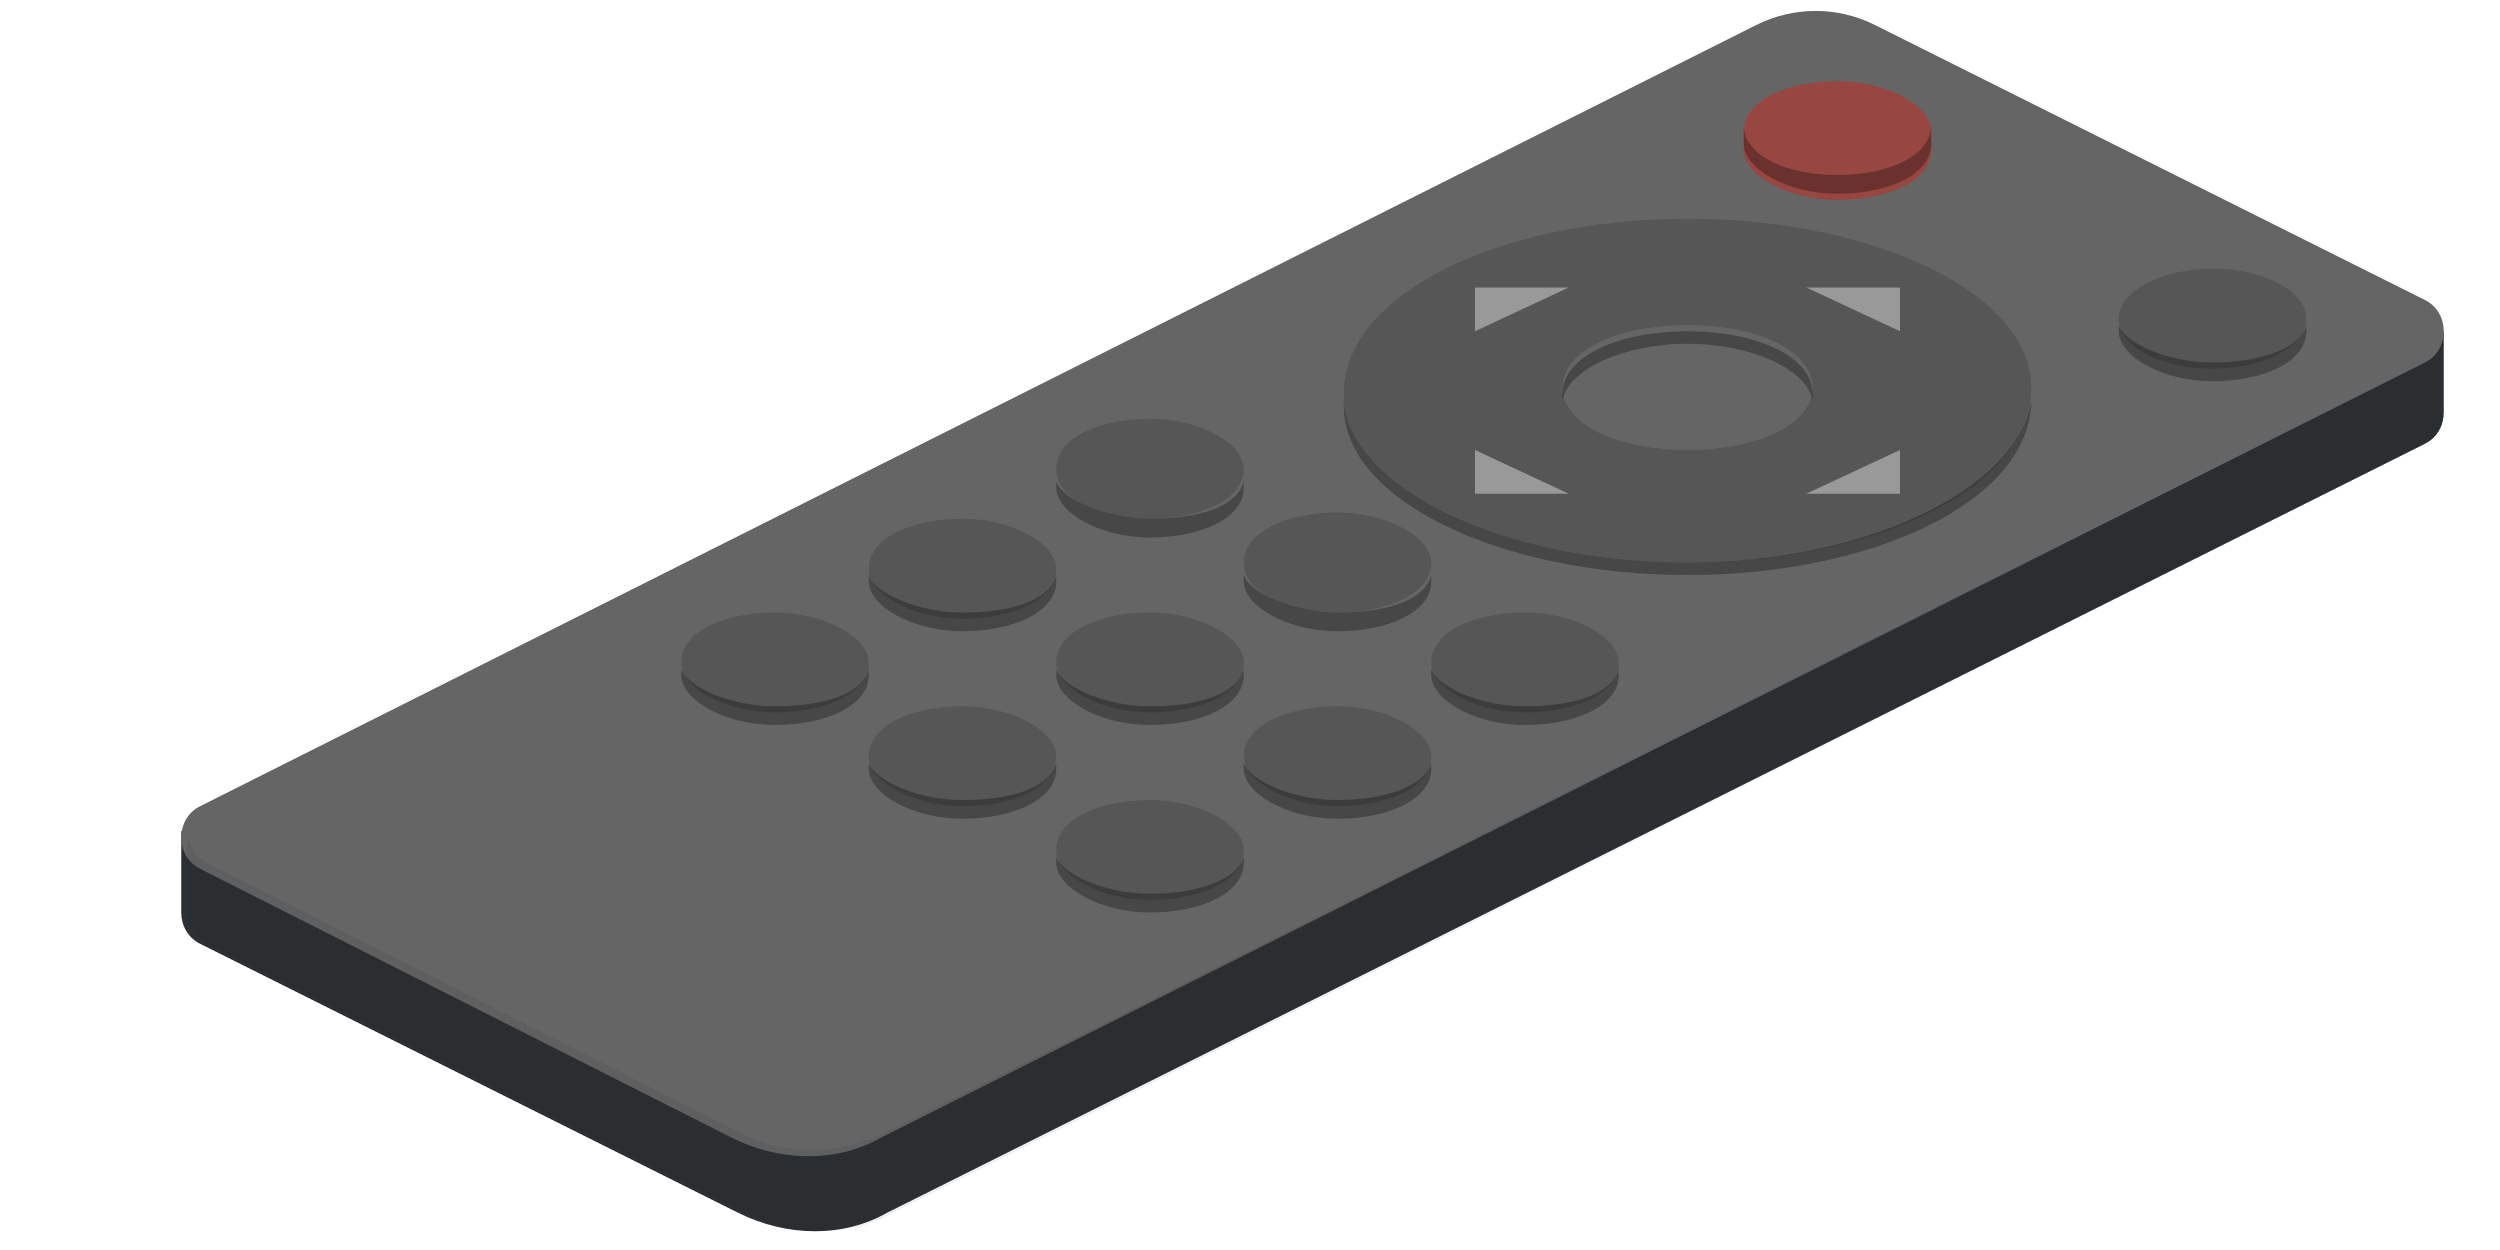 <svg xmlns:xlink="http://www.w3.org/1999/xlink"  enable-background="new 0 0 40 20" height="20" viewBox="0 0 40 20" width="40" xmlns="http://www.w3.org/2000/svg"><path d="m39.1 6.6v-1.3l-36.2 8v1.3c0 .2.1.4.3.5l8.6 4.3c.8.4 1.7.4 2.4 0l24.6-12.3c.2-.1.3-.3.3-.5z" fill="#2d3134"/><path d="m3.2 13.9 8.5 4.3c.8.4 1.7.4 2.4 0l24.7-12.4c.4-.2.4-.8 0-1l-8.8-4.4c-.6-.3-1.3-.3-1.9 0l-24.9 12.5c-.4.2-.4.8 0 1z" fill="#656565"/><path d="m18.4 8.3c.8 0 1.5-.3 1.5-.8 0-.4-.7-.8-1.5-.8s-1.5.3-1.5.8.7.8 1.5.8zm3 1.5c.8 0 1.5-.3 1.5-.8 0-.4-.7-.8-1.5-.8s-1.5.3-1.5.8.7.8 1.5.8zm3 0c-.8 0-1.5.3-1.5.8 0 .4.7.8 1.5.8s1.5-.3 1.5-.8c0-.4-.7-.8-1.5-.8zm-9-1.5c-.8 0-1.5.3-1.5.8 0 .4.7.8 1.5.8s1.5-.3 1.5-.8c0-.4-.7-.8-1.5-.8zm3 1.5c-.8 0-1.5.3-1.5.8 0 .4.7.8 1.5.8s1.5-.3 1.5-.8c0-.4-.7-.8-1.5-.8zm3 1.5c-.8 0-1.5.3-1.5.8 0 .4.7.8 1.5.8s1.5-.3 1.5-.8c0-.4-.7-.8-1.5-.8z" opacity=".15"/><path d="m27 3.5c-3 0-5.5 1.2-5.5 2.8 0 1.5 2.5 2.7 5.5 2.7s5.5-1.2 5.5-2.8c0-1.5-2.5-2.7-5.5-2.7zm0 3.7c-1.1 0-2-.4-2-1s.9-1 2-1 2 .4 2 1-.9 1-2 1z" opacity=".15"/><path d="m32.5 6.4c-.2 1.4-2.6 2.6-5.5 2.6-3 0-5.4-1.2-5.5-2.6v.1c0 1.5 2.5 2.7 5.5 2.7s5.5-1.2 5.5-2.8zm-5.5-.9c1 0 1.9.4 2 .9v-.1c0-.6-.9-1-2-1s-2 .4-2 1v.1c.1-.5 1-.9 2-.9z" opacity=".3"/><g fill="#999"><path d="m23.6 4.6v.7l1.5-.7z"/><path d="m30.4 7.9v-.7l-1.5.7z"/><path d="m23.6 7.9h1.5l-1.5-.7z"/><path d="m30.4 4.6h-1.5l1.5.7z"/></g><path d="m16.9 9.2c-.1.4-.7.6-1.5.6-.7 0-1.4-.3-1.5-.6v.1c0 .4.7.8 1.5.8s1.5-.3 1.5-.8zm4.5.9c.8 0 1.5-.3 1.5-.8v-.1c-.1.4-.7.6-1.5.6-.7 0-1.4-.3-1.5-.6v.1c0 .4.7.8 1.5.8zm-3-1.5c.8 0 1.5-.3 1.5-.8v-.1c-.1.4-.7.6-1.5.6-.7 0-1.4-.3-1.5-.6v.1c0 .4.7.8 1.5.8zm7.5 2.1c-.1.4-.7.6-1.5.6-.7 0-1.4-.3-1.5-.6v.1c0 .4.7.8 1.5.8s1.5-.3 1.5-.8zm-4.5 2.1c-.7 0-1.4-.3-1.5-.6v.1c0 .4.7.8 1.5.8s1.5-.3 1.5-.8v-.1c-.1.4-.8.6-1.5.6zm-1.5-2.1c-.1.4-.7.6-1.5.6-.7 0-1.4-.3-1.5-.6v.1c0 .4.7.8 1.5.8s1.5-.3 1.5-.8z" opacity=".3"/><path d="m12.4 9.8c-.8 0-1.5.3-1.5.8 0 .4.7.8 1.5.8s1.5-.3 1.5-.8c0-.4-.7-.8-1.5-.8zm3 1.5c-.8 0-1.5.3-1.5.8 0 .4.7.8 1.5.8s1.5-.3 1.5-.8c0-.4-.7-.8-1.5-.8zm3 1.5c-.8 0-1.5.3-1.5.8 0 .4.7.8 1.5.8s1.5-.3 1.5-.8c0-.4-.7-.8-1.5-.8z" opacity=".15"/><path d="m13.9 10.7c-.1.4-.7.6-1.5.6-.7 0-1.4-.3-1.5-.6v.1c0 .4.7.8 1.5.8s1.5-.3 1.5-.8zm4.5 3.6c-.7 0-1.4-.3-1.5-.6v.1c0 .4.7.8 1.5.8s1.5-.3 1.5-.8v-.1c-.1.4-.8.6-1.5.6zm-1.5-2.1c-.1.4-.7.6-1.5.6-.7 0-1.4-.3-1.5-.6v.1c0 .4.7.8 1.5.8s1.5-.3 1.5-.8z" opacity=".3"/><ellipse cx="35.4" cy="5.1" opacity=".15" rx="1.5" ry=".8"/><path d="m30.9 2.1c0-.4-.7-.8-1.5-.8s-1.5.3-1.5.8v.3c0 .4.7.8 1.5.8s1.5-.3 1.5-.8c0-.1 0-.3 0-.3z" fill="#cc291f" opacity=".5"/><path d="m29.4 2.8c-.8 0-1.5-.3-1.5-.8v.3c0 .4.7.8 1.5.8s1.5-.3 1.5-.8c0 0 0-.2 0-.3 0 .5-.7.8-1.5.8z" opacity=".3"/><path d="m35.4 5.8c-.7 0-1.4-.3-1.5-.6v.1c0 .4.7.8 1.5.8s1.5-.3 1.5-.8v-.1c-.1.4-.8.6-1.5.6z" opacity=".3"/><path d="m39.1 5.3c0 .2-.1.4-.3.5l-24.6 12.3c-.8.4-1.7.4-2.4 0l-8.5-4.3c-.2-.1-.3-.3-.3-.5v1.3c0 .2.1.4.3.5l8.6 4.3c.8.4 1.7.4 2.4 0l24.5-12.3c.2-.1.3-.3.3-.5z" opacity=".06"/></svg>